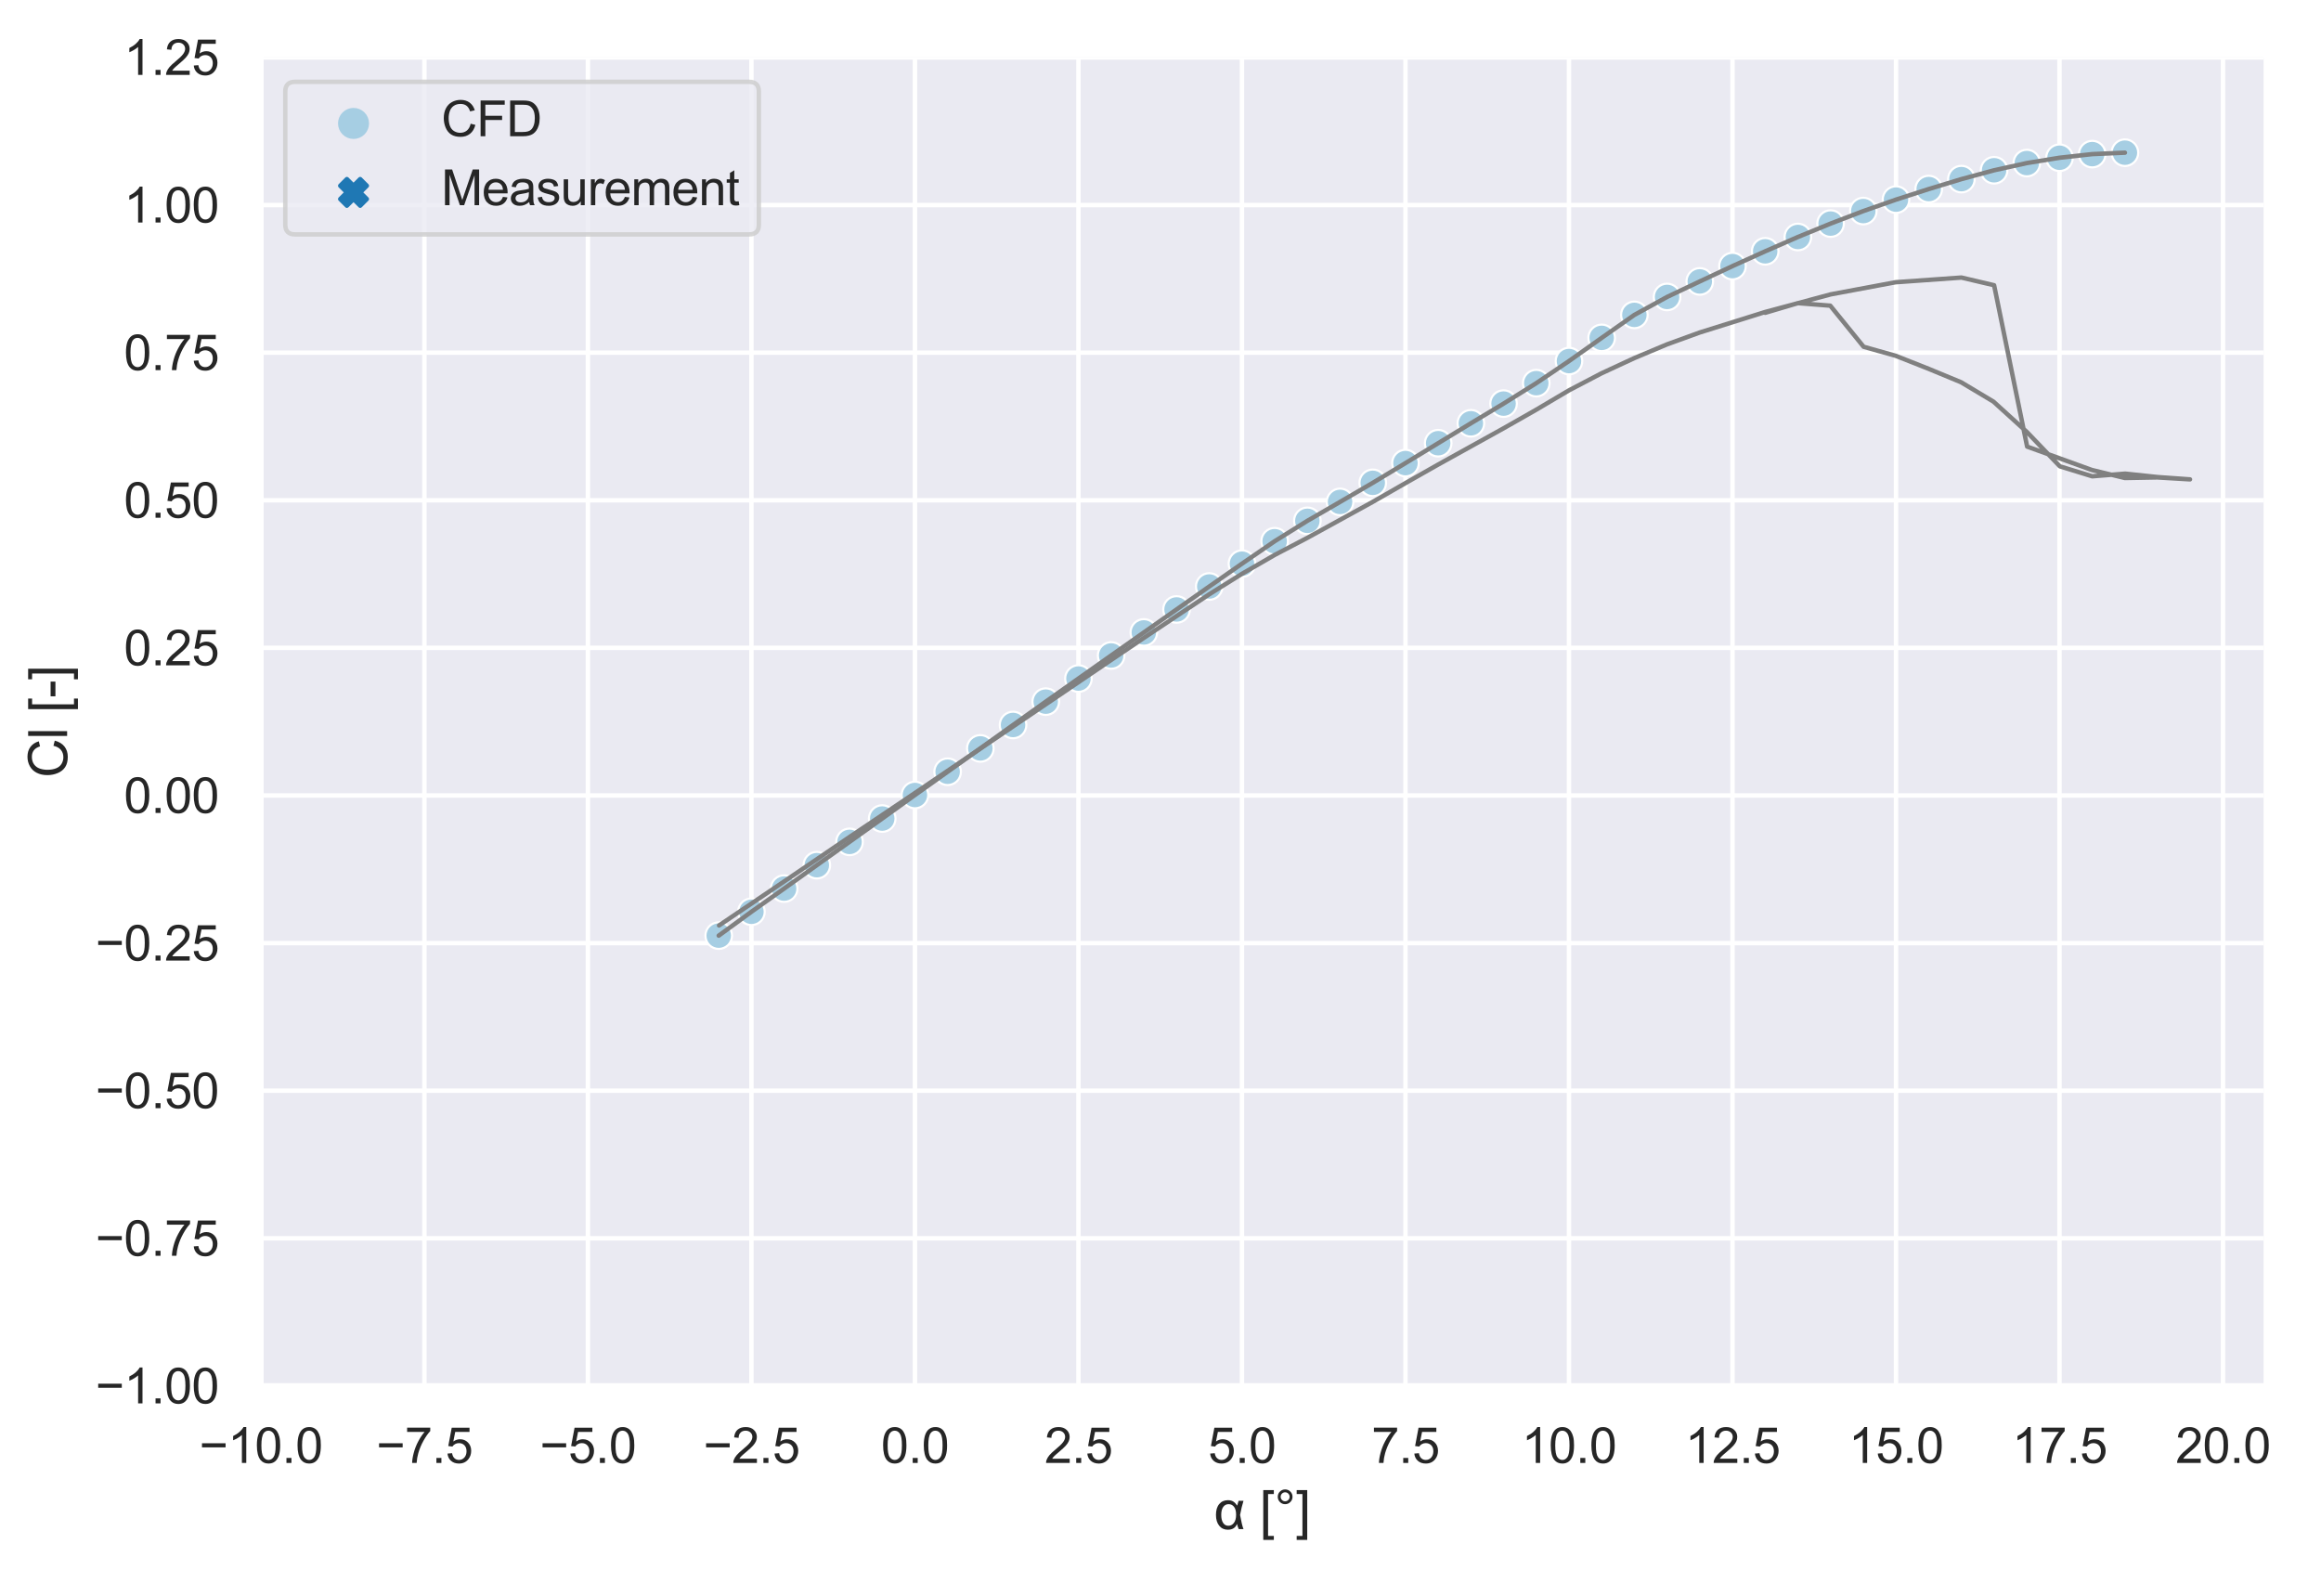 <?xml version="1.0" encoding="utf-8" standalone="no"?>
<!DOCTYPE svg PUBLIC "-//W3C//DTD SVG 1.1//EN"
  "http://www.w3.org/Graphics/SVG/1.1/DTD/svg11.dtd">
<svg xmlns:xlink="http://www.w3.org/1999/xlink" width="523.636pt" height="360pt" viewBox="0 0 523.636 360" xmlns="http://www.w3.org/2000/svg" version="1.1">
 <defs>
  <style type="text/css">*{stroke-linejoin: round; stroke-linecap: butt}</style>
 </defs>
 <g id="figure_1">
  <g id="patch_1">
   <path d="M 0 360 
L 523.636 360 
L 523.636 0 
L 0 0 
z
" style="fill: #ffffff"/>
  </g>
  <g id="axes_1">
   <g id="patch_2">
    <path d="M 58.86 312.66 
L 510.676 312.66 
L 510.676 12.96 
L 58.86 12.96 
z
" style="fill: #eaeaf2"/>
   </g>
   <g id="matplotlib.axis_1">
    <g id="xtick_1">
     <g id="line2d_1">
      <path d="M 58.86 312.66 
L 58.86 12.96 
" clip-path="url(#pfb154110e5)" style="fill: none; stroke: #ffffff; stroke-linecap: round"/>
     </g>
     <g id="text_1">
      <!-- −10.0 -->
      <g style="fill: #262626" transform="translate(44.944 330.034)scale(0.11 -0.11)">
       <defs>
        <path id="ArialMT-2212" d="M 3381 1997 
L 356 1997 
L 356 2522 
L 3381 2522 
L 3381 1997 
z
" transform="scale(0.016)"/>
        <path id="ArialMT-31" d="M 2384 0 
L 1822 0 
L 1822 3584 
Q 1619 3391 1289 3197 
Q 959 3003 697 2906 
L 697 3450 
Q 1169 3672 1522 3987 
Q 1875 4303 2022 4600 
L 2384 4600 
L 2384 0 
z
" transform="scale(0.016)"/>
        <path id="ArialMT-30" d="M 266 2259 
Q 266 3072 433 3567 
Q 600 4063 929 4331 
Q 1259 4600 1759 4600 
Q 2128 4600 2406 4451 
Q 2684 4303 2865 4023 
Q 3047 3744 3150 3342 
Q 3253 2941 3253 2259 
Q 3253 1453 3087 958 
Q 2922 463 2592 192 
Q 2263 -78 1759 -78 
Q 1097 -78 719 397 
Q 266 969 266 2259 
z
M 844 2259 
Q 844 1131 1108 757 
Q 1372 384 1759 384 
Q 2147 384 2411 759 
Q 2675 1134 2675 2259 
Q 2675 3391 2411 3762 
Q 2147 4134 1753 4134 
Q 1366 4134 1134 3806 
Q 844 3388 844 2259 
z
" transform="scale(0.016)"/>
        <path id="ArialMT-2e" d="M 581 0 
L 581 641 
L 1222 641 
L 1222 0 
L 581 0 
z
" transform="scale(0.016)"/>
       </defs>
       <use xlink:href="#ArialMT-2212"/>
       <use xlink:href="#ArialMT-31" x="58.398"/>
       <use xlink:href="#ArialMT-30" x="114.014"/>
       <use xlink:href="#ArialMT-2e" x="169.629"/>
       <use xlink:href="#ArialMT-30" x="197.412"/>
      </g>
     </g>
    </g>
    <g id="xtick_2">
     <g id="line2d_2">
      <path d="M 95.749 312.66 
L 95.749 12.96 
" clip-path="url(#pfb154110e5)" style="fill: none; stroke: #ffffff; stroke-linecap: round"/>
     </g>
     <g id="text_2">
      <!-- −7.5 -->
      <g style="fill: #262626" transform="translate(84.892 330.034)scale(0.11 -0.11)">
       <defs>
        <path id="ArialMT-37" d="M 303 3981 
L 303 4522 
L 3269 4522 
L 3269 4084 
Q 2831 3619 2401 2847 
Q 1972 2075 1738 1259 
Q 1569 684 1522 0 
L 944 0 
Q 953 541 1156 1306 
Q 1359 2072 1739 2783 
Q 2119 3494 2547 3981 
L 303 3981 
z
" transform="scale(0.016)"/>
        <path id="ArialMT-35" d="M 266 1200 
L 856 1250 
Q 922 819 1161 601 
Q 1400 384 1738 384 
Q 2144 384 2425 690 
Q 2706 997 2706 1503 
Q 2706 1984 2436 2262 
Q 2166 2541 1728 2541 
Q 1456 2541 1237 2417 
Q 1019 2294 894 2097 
L 366 2166 
L 809 4519 
L 3088 4519 
L 3088 3981 
L 1259 3981 
L 1013 2750 
Q 1425 3038 1878 3038 
Q 2478 3038 2890 2622 
Q 3303 2206 3303 1553 
Q 3303 931 2941 478 
Q 2500 -78 1738 -78 
Q 1113 -78 717 272 
Q 322 622 266 1200 
z
" transform="scale(0.016)"/>
       </defs>
       <use xlink:href="#ArialMT-2212"/>
       <use xlink:href="#ArialMT-37" x="58.398"/>
       <use xlink:href="#ArialMT-2e" x="114.014"/>
       <use xlink:href="#ArialMT-35" x="141.797"/>
      </g>
     </g>
    </g>
    <g id="xtick_3">
     <g id="line2d_3">
      <path d="M 132.639 312.66 
L 132.639 12.96 
" clip-path="url(#pfb154110e5)" style="fill: none; stroke: #ffffff; stroke-linecap: round"/>
     </g>
     <g id="text_3">
      <!-- −5.0 -->
      <g style="fill: #262626" transform="translate(121.781 330.034)scale(0.11 -0.11)">
       <use xlink:href="#ArialMT-2212"/>
       <use xlink:href="#ArialMT-35" x="58.398"/>
       <use xlink:href="#ArialMT-2e" x="114.014"/>
       <use xlink:href="#ArialMT-30" x="141.797"/>
      </g>
     </g>
    </g>
    <g id="xtick_4">
     <g id="line2d_4">
      <path d="M 169.528 312.66 
L 169.528 12.96 
" clip-path="url(#pfb154110e5)" style="fill: none; stroke: #ffffff; stroke-linecap: round"/>
     </g>
     <g id="text_4">
      <!-- −2.5 -->
      <g style="fill: #262626" transform="translate(158.671 330.034)scale(0.11 -0.11)">
       <defs>
        <path id="ArialMT-32" d="M 3222 541 
L 3222 0 
L 194 0 
Q 188 203 259 391 
Q 375 700 629 1000 
Q 884 1300 1366 1694 
Q 2113 2306 2375 2664 
Q 2638 3022 2638 3341 
Q 2638 3675 2398 3904 
Q 2159 4134 1775 4134 
Q 1369 4134 1125 3890 
Q 881 3647 878 3216 
L 300 3275 
Q 359 3922 746 4261 
Q 1134 4600 1788 4600 
Q 2447 4600 2831 4234 
Q 3216 3869 3216 3328 
Q 3216 3053 3103 2787 
Q 2991 2522 2730 2228 
Q 2469 1934 1863 1422 
Q 1356 997 1212 845 
Q 1069 694 975 541 
L 3222 541 
z
" transform="scale(0.016)"/>
       </defs>
       <use xlink:href="#ArialMT-2212"/>
       <use xlink:href="#ArialMT-32" x="58.398"/>
       <use xlink:href="#ArialMT-2e" x="114.014"/>
       <use xlink:href="#ArialMT-35" x="141.797"/>
      </g>
     </g>
    </g>
    <g id="xtick_5">
     <g id="line2d_5">
      <path d="M 206.417 312.66 
L 206.417 12.96 
" clip-path="url(#pfb154110e5)" style="fill: none; stroke: #ffffff; stroke-linecap: round"/>
     </g>
     <g id="text_5">
      <!-- 0.0 -->
      <g style="fill: #262626" transform="translate(198.772 330.034)scale(0.11 -0.11)">
       <use xlink:href="#ArialMT-30"/>
       <use xlink:href="#ArialMT-2e" x="55.615"/>
       <use xlink:href="#ArialMT-30" x="83.398"/>
      </g>
     </g>
    </g>
    <g id="xtick_6">
     <g id="line2d_6">
      <path d="M 243.306 312.66 
L 243.306 12.96 
" clip-path="url(#pfb154110e5)" style="fill: none; stroke: #ffffff; stroke-linecap: round"/>
     </g>
     <g id="text_6">
      <!-- 2.5 -->
      <g style="fill: #262626" transform="translate(235.661 330.034)scale(0.11 -0.11)">
       <use xlink:href="#ArialMT-32"/>
       <use xlink:href="#ArialMT-2e" x="55.615"/>
       <use xlink:href="#ArialMT-35" x="83.398"/>
      </g>
     </g>
    </g>
    <g id="xtick_7">
     <g id="line2d_7">
      <path d="M 280.196 312.66 
L 280.196 12.96 
" clip-path="url(#pfb154110e5)" style="fill: none; stroke: #ffffff; stroke-linecap: round"/>
     </g>
     <g id="text_7">
      <!-- 5.0 -->
      <g style="fill: #262626" transform="translate(272.551 330.034)scale(0.11 -0.11)">
       <use xlink:href="#ArialMT-35"/>
       <use xlink:href="#ArialMT-2e" x="55.615"/>
       <use xlink:href="#ArialMT-30" x="83.398"/>
      </g>
     </g>
    </g>
    <g id="xtick_8">
     <g id="line2d_8">
      <path d="M 317.085 312.66 
L 317.085 12.96 
" clip-path="url(#pfb154110e5)" style="fill: none; stroke: #ffffff; stroke-linecap: round"/>
     </g>
     <g id="text_8">
      <!-- 7.5 -->
      <g style="fill: #262626" transform="translate(309.44 330.034)scale(0.11 -0.11)">
       <use xlink:href="#ArialMT-37"/>
       <use xlink:href="#ArialMT-2e" x="55.615"/>
       <use xlink:href="#ArialMT-35" x="83.398"/>
      </g>
     </g>
    </g>
    <g id="xtick_9">
     <g id="line2d_9">
      <path d="M 353.974 312.66 
L 353.974 12.96 
" clip-path="url(#pfb154110e5)" style="fill: none; stroke: #ffffff; stroke-linecap: round"/>
     </g>
     <g id="text_9">
      <!-- 10.0 -->
      <g style="fill: #262626" transform="translate(343.271 330.034)scale(0.11 -0.11)">
       <use xlink:href="#ArialMT-31"/>
       <use xlink:href="#ArialMT-30" x="55.615"/>
       <use xlink:href="#ArialMT-2e" x="111.23"/>
       <use xlink:href="#ArialMT-30" x="139.014"/>
      </g>
     </g>
    </g>
    <g id="xtick_10">
     <g id="line2d_10">
      <path d="M 390.864 312.66 
L 390.864 12.96 
" clip-path="url(#pfb154110e5)" style="fill: none; stroke: #ffffff; stroke-linecap: round"/>
     </g>
     <g id="text_10">
      <!-- 12.5 -->
      <g style="fill: #262626" transform="translate(380.16 330.034)scale(0.11 -0.11)">
       <use xlink:href="#ArialMT-31"/>
       <use xlink:href="#ArialMT-32" x="55.615"/>
       <use xlink:href="#ArialMT-2e" x="111.23"/>
       <use xlink:href="#ArialMT-35" x="139.014"/>
      </g>
     </g>
    </g>
    <g id="xtick_11">
     <g id="line2d_11">
      <path d="M 427.753 312.66 
L 427.753 12.96 
" clip-path="url(#pfb154110e5)" style="fill: none; stroke: #ffffff; stroke-linecap: round"/>
     </g>
     <g id="text_11">
      <!-- 15.0 -->
      <g style="fill: #262626" transform="translate(417.049 330.034)scale(0.11 -0.11)">
       <use xlink:href="#ArialMT-31"/>
       <use xlink:href="#ArialMT-35" x="55.615"/>
       <use xlink:href="#ArialMT-2e" x="111.23"/>
       <use xlink:href="#ArialMT-30" x="139.014"/>
      </g>
     </g>
    </g>
    <g id="xtick_12">
     <g id="line2d_12">
      <path d="M 464.642 312.66 
L 464.642 12.96 
" clip-path="url(#pfb154110e5)" style="fill: none; stroke: #ffffff; stroke-linecap: round"/>
     </g>
     <g id="text_12">
      <!-- 17.5 -->
      <g style="fill: #262626" transform="translate(453.939 330.034)scale(0.11 -0.11)">
       <use xlink:href="#ArialMT-31"/>
       <use xlink:href="#ArialMT-37" x="55.615"/>
       <use xlink:href="#ArialMT-2e" x="111.23"/>
       <use xlink:href="#ArialMT-35" x="139.014"/>
      </g>
     </g>
    </g>
    <g id="xtick_13">
     <g id="line2d_13">
      <path d="M 501.532 312.66 
L 501.532 12.96 
" clip-path="url(#pfb154110e5)" style="fill: none; stroke: #ffffff; stroke-linecap: round"/>
     </g>
     <g id="text_13">
      <!-- 20.0 -->
      <g style="fill: #262626" transform="translate(490.828 330.034)scale(0.11 -0.11)">
       <use xlink:href="#ArialMT-32"/>
       <use xlink:href="#ArialMT-30" x="55.615"/>
       <use xlink:href="#ArialMT-2e" x="111.23"/>
       <use xlink:href="#ArialMT-30" x="139.014"/>
      </g>
     </g>
    </g>
    <g id="text_14">
     <!-- α [°] -->
     <g style="fill: #262626" transform="translate(273.9 344.955)scale(0.12 -0.12)">
      <defs>
       <path id="ArialMT-3b1" d="M 2884 3319 
L 3459 3319 
Q 3241 2631 3056 1659 
Q 3275 453 3459 0 
L 2900 0 
Q 2766 313 2697 606 
Q 2438 -75 1613 -75 
Q 988 -75 606 394 
Q 225 863 225 1666 
Q 225 2491 608 2942 
Q 991 3394 1622 3394 
Q 2013 3394 2259 3236 
Q 2506 3078 2719 2756 
Q 2741 2866 2884 3319 
z
M 1716 2928 
Q 1313 2928 1078 2603 
Q 844 2278 844 1666 
Q 844 1069 1066 728 
Q 1288 388 1684 388 
Q 2072 388 2331 723 
Q 2591 1059 2591 1691 
Q 2591 2303 2348 2615 
Q 2106 2928 1716 2928 
z
" transform="scale(0.016)"/>
       <path id="ArialMT-20" transform="scale(0.016)"/>
       <path id="ArialMT-5b" d="M 434 -1272 
L 434 4581 
L 1675 4581 
L 1675 4116 
L 997 4116 
L 997 -806 
L 1675 -806 
L 1675 -1272 
L 434 -1272 
z
" transform="scale(0.016)"/>
       <path id="ArialMT-b0" d="M 400 3794 
Q 400 4153 654 4406 
Q 909 4659 1266 4659 
Q 1628 4659 1881 4406 
Q 2134 4153 2134 3794 
Q 2134 3434 1879 3179 
Q 1625 2925 1266 2925 
Q 909 2925 654 3178 
Q 400 3431 400 3794 
z
M 741 3794 
Q 741 3575 895 3420 
Q 1050 3266 1269 3266 
Q 1484 3266 1639 3420 
Q 1794 3575 1794 3794 
Q 1794 4013 1639 4167 
Q 1484 4322 1269 4322 
Q 1050 4322 895 4167 
Q 741 4013 741 3794 
z
" transform="scale(0.016)"/>
       <path id="ArialMT-5d" d="M 1363 -1272 
L 122 -1272 
L 122 -806 
L 800 -806 
L 800 4116 
L 122 4116 
L 122 4581 
L 1363 4581 
L 1363 -1272 
z
" transform="scale(0.016)"/>
      </defs>
      <use xlink:href="#ArialMT-3b1"/>
      <use xlink:href="#ArialMT-20" x="57.812"/>
      <use xlink:href="#ArialMT-5b" x="85.596"/>
      <use xlink:href="#ArialMT-b0" x="113.379"/>
      <use xlink:href="#ArialMT-5d" x="153.369"/>
     </g>
    </g>
   </g>
   <g id="matplotlib.axis_2">
    <g id="ytick_1">
     <g id="line2d_14">
      <path d="M 58.86 312.66 
L 510.676 312.66 
" clip-path="url(#pfb154110e5)" style="fill: none; stroke: #ffffff; stroke-linecap: round"/>
     </g>
     <g id="text_15">
      <!-- −1.00 -->
      <g style="fill: #262626" transform="translate(21.528 316.597)scale(0.11 -0.11)">
       <use xlink:href="#ArialMT-2212"/>
       <use xlink:href="#ArialMT-31" x="58.398"/>
       <use xlink:href="#ArialMT-2e" x="114.014"/>
       <use xlink:href="#ArialMT-30" x="141.797"/>
       <use xlink:href="#ArialMT-30" x="197.412"/>
      </g>
     </g>
    </g>
    <g id="ytick_2">
     <g id="line2d_15">
      <path d="M 58.86 279.36 
L 510.676 279.36 
" clip-path="url(#pfb154110e5)" style="fill: none; stroke: #ffffff; stroke-linecap: round"/>
     </g>
     <g id="text_16">
      <!-- −0.75 -->
      <g style="fill: #262626" transform="translate(21.528 283.297)scale(0.11 -0.11)">
       <use xlink:href="#ArialMT-2212"/>
       <use xlink:href="#ArialMT-30" x="58.398"/>
       <use xlink:href="#ArialMT-2e" x="114.014"/>
       <use xlink:href="#ArialMT-37" x="141.797"/>
       <use xlink:href="#ArialMT-35" x="197.412"/>
      </g>
     </g>
    </g>
    <g id="ytick_3">
     <g id="line2d_16">
      <path d="M 58.86 246.06 
L 510.676 246.06 
" clip-path="url(#pfb154110e5)" style="fill: none; stroke: #ffffff; stroke-linecap: round"/>
     </g>
     <g id="text_17">
      <!-- −0.50 -->
      <g style="fill: #262626" transform="translate(21.528 249.997)scale(0.11 -0.11)">
       <use xlink:href="#ArialMT-2212"/>
       <use xlink:href="#ArialMT-30" x="58.398"/>
       <use xlink:href="#ArialMT-2e" x="114.014"/>
       <use xlink:href="#ArialMT-35" x="141.797"/>
       <use xlink:href="#ArialMT-30" x="197.412"/>
      </g>
     </g>
    </g>
    <g id="ytick_4">
     <g id="line2d_17">
      <path d="M 58.86 212.76 
L 510.676 212.76 
" clip-path="url(#pfb154110e5)" style="fill: none; stroke: #ffffff; stroke-linecap: round"/>
     </g>
     <g id="text_18">
      <!-- −0.25 -->
      <g style="fill: #262626" transform="translate(21.528 216.697)scale(0.11 -0.11)">
       <use xlink:href="#ArialMT-2212"/>
       <use xlink:href="#ArialMT-30" x="58.398"/>
       <use xlink:href="#ArialMT-2e" x="114.014"/>
       <use xlink:href="#ArialMT-32" x="141.797"/>
       <use xlink:href="#ArialMT-35" x="197.412"/>
      </g>
     </g>
    </g>
    <g id="ytick_5">
     <g id="line2d_18">
      <path d="M 58.86 179.46 
L 510.676 179.46 
" clip-path="url(#pfb154110e5)" style="fill: none; stroke: #ffffff; stroke-linecap: round"/>
     </g>
     <g id="text_19">
      <!-- 0.00 -->
      <g style="fill: #262626" transform="translate(27.953 183.397)scale(0.11 -0.11)">
       <use xlink:href="#ArialMT-30"/>
       <use xlink:href="#ArialMT-2e" x="55.615"/>
       <use xlink:href="#ArialMT-30" x="83.398"/>
       <use xlink:href="#ArialMT-30" x="139.014"/>
      </g>
     </g>
    </g>
    <g id="ytick_6">
     <g id="line2d_19">
      <path d="M 58.86 146.16 
L 510.676 146.16 
" clip-path="url(#pfb154110e5)" style="fill: none; stroke: #ffffff; stroke-linecap: round"/>
     </g>
     <g id="text_20">
      <!-- 0.25 -->
      <g style="fill: #262626" transform="translate(27.953 150.097)scale(0.11 -0.11)">
       <use xlink:href="#ArialMT-30"/>
       <use xlink:href="#ArialMT-2e" x="55.615"/>
       <use xlink:href="#ArialMT-32" x="83.398"/>
       <use xlink:href="#ArialMT-35" x="139.014"/>
      </g>
     </g>
    </g>
    <g id="ytick_7">
     <g id="line2d_20">
      <path d="M 58.86 112.86 
L 510.676 112.86 
" clip-path="url(#pfb154110e5)" style="fill: none; stroke: #ffffff; stroke-linecap: round"/>
     </g>
     <g id="text_21">
      <!-- 0.50 -->
      <g style="fill: #262626" transform="translate(27.953 116.797)scale(0.11 -0.11)">
       <use xlink:href="#ArialMT-30"/>
       <use xlink:href="#ArialMT-2e" x="55.615"/>
       <use xlink:href="#ArialMT-35" x="83.398"/>
       <use xlink:href="#ArialMT-30" x="139.014"/>
      </g>
     </g>
    </g>
    <g id="ytick_8">
     <g id="line2d_21">
      <path d="M 58.86 79.56 
L 510.676 79.56 
" clip-path="url(#pfb154110e5)" style="fill: none; stroke: #ffffff; stroke-linecap: round"/>
     </g>
     <g id="text_22">
      <!-- 0.75 -->
      <g style="fill: #262626" transform="translate(27.953 83.497)scale(0.11 -0.11)">
       <use xlink:href="#ArialMT-30"/>
       <use xlink:href="#ArialMT-2e" x="55.615"/>
       <use xlink:href="#ArialMT-37" x="83.398"/>
       <use xlink:href="#ArialMT-35" x="139.014"/>
      </g>
     </g>
    </g>
    <g id="ytick_9">
     <g id="line2d_22">
      <path d="M 58.86 46.26 
L 510.676 46.26 
" clip-path="url(#pfb154110e5)" style="fill: none; stroke: #ffffff; stroke-linecap: round"/>
     </g>
     <g id="text_23">
      <!-- 1.00 -->
      <g style="fill: #262626" transform="translate(27.953 50.197)scale(0.11 -0.11)">
       <use xlink:href="#ArialMT-31"/>
       <use xlink:href="#ArialMT-2e" x="55.615"/>
       <use xlink:href="#ArialMT-30" x="83.398"/>
       <use xlink:href="#ArialMT-30" x="139.014"/>
      </g>
     </g>
    </g>
    <g id="ytick_10">
     <g id="line2d_23">
      <path d="M 58.86 12.96 
L 510.676 12.96 
" clip-path="url(#pfb154110e5)" style="fill: none; stroke: #ffffff; stroke-linecap: round"/>
     </g>
     <g id="text_24">
      <!-- 1.25 -->
      <g style="fill: #262626" transform="translate(27.953 16.897)scale(0.11 -0.11)">
       <use xlink:href="#ArialMT-31"/>
       <use xlink:href="#ArialMT-2e" x="55.615"/>
       <use xlink:href="#ArialMT-32" x="83.398"/>
       <use xlink:href="#ArialMT-35" x="139.014"/>
      </g>
     </g>
    </g>
    <g id="text_25">
     <!-- Cl [-] -->
     <g style="fill: #262626" transform="translate(15.143 175.475)rotate(-90)scale(0.12 -0.12)">
      <defs>
       <path id="ArialMT-43" d="M 3763 1606 
L 4369 1453 
Q 4178 706 3683 314 
Q 3188 -78 2472 -78 
Q 1731 -78 1267 223 
Q 803 525 561 1097 
Q 319 1669 319 2325 
Q 319 3041 592 3573 
Q 866 4106 1370 4382 
Q 1875 4659 2481 4659 
Q 3169 4659 3637 4309 
Q 4106 3959 4291 3325 
L 3694 3184 
Q 3534 3684 3231 3912 
Q 2928 4141 2469 4141 
Q 1941 4141 1586 3887 
Q 1231 3634 1087 3207 
Q 944 2781 944 2328 
Q 944 1744 1114 1308 
Q 1284 872 1643 656 
Q 2003 441 2422 441 
Q 2931 441 3284 734 
Q 3638 1028 3763 1606 
z
" transform="scale(0.016)"/>
       <path id="ArialMT-6c" d="M 409 0 
L 409 4581 
L 972 4581 
L 972 0 
L 409 0 
z
" transform="scale(0.016)"/>
       <path id="ArialMT-2d" d="M 203 1375 
L 203 1941 
L 1931 1941 
L 1931 1375 
L 203 1375 
z
" transform="scale(0.016)"/>
      </defs>
      <use xlink:href="#ArialMT-43"/>
      <use xlink:href="#ArialMT-6c" x="72.217"/>
      <use xlink:href="#ArialMT-20" x="94.434"/>
      <use xlink:href="#ArialMT-5b" x="122.217"/>
      <use xlink:href="#ArialMT-2d" x="150"/>
      <use xlink:href="#ArialMT-5d" x="183.301"/>
     </g>
    </g>
   </g>
   <g id="PolyCollection_1"/>
   <g id="PathCollection_1">
    <path d="M 162.15 214.075 
C 162.946 214.075 163.709 213.759 164.271 213.196 
C 164.834 212.633 165.15 211.87 165.15 211.075 
C 165.15 210.279 164.834 209.516 164.271 208.953 
C 163.709 208.391 162.946 208.075 162.15 208.075 
C 161.354 208.075 160.591 208.391 160.029 208.953 
C 159.466 209.516 159.15 210.279 159.15 211.075 
C 159.15 211.87 159.466 212.633 160.029 213.196 
C 160.591 213.759 161.354 214.075 162.15 214.075 
z
" clip-path="url(#pfb154110e5)" style="fill: #a6cee3; stroke: #ffffff; stroke-width: 0.48"/>
    <path d="M 169.528 208.692 
C 170.323 208.692 171.087 208.376 171.649 207.813 
C 172.212 207.25 172.528 206.487 172.528 205.692 
C 172.528 204.896 172.212 204.133 171.649 203.57 
C 171.087 203.008 170.323 202.692 169.528 202.692 
C 168.732 202.692 167.969 203.008 167.407 203.57 
C 166.844 204.133 166.528 204.896 166.528 205.692 
C 166.528 206.487 166.844 207.25 167.407 207.813 
C 167.969 208.376 168.732 208.692 169.528 208.692 
z
" clip-path="url(#pfb154110e5)" style="fill: #a6cee3; stroke: #ffffff; stroke-width: 0.48"/>
    <path d="M 176.906 203.46 
C 177.701 203.46 178.464 203.144 179.027 202.581 
C 179.59 202.018 179.906 201.255 179.906 200.46 
C 179.906 199.664 179.59 198.901 179.027 198.338 
C 178.464 197.776 177.701 197.46 176.906 197.46 
C 176.11 197.46 175.347 197.776 174.784 198.338 
C 174.222 198.901 173.906 199.664 173.906 200.46 
C 173.906 201.255 174.222 202.018 174.784 202.581 
C 175.347 203.144 176.11 203.46 176.906 203.46 
z
" clip-path="url(#pfb154110e5)" style="fill: #a6cee3; stroke: #ffffff; stroke-width: 0.48"/>
    <path d="M 184.284 198.181 
C 185.079 198.181 185.842 197.864 186.405 197.302 
C 186.967 196.739 187.284 195.976 187.284 195.181 
C 187.284 194.385 186.967 193.622 186.405 193.059 
C 185.842 192.497 185.079 192.181 184.284 192.181 
C 183.488 192.181 182.725 192.497 182.162 193.059 
C 181.6 193.622 181.284 194.385 181.284 195.181 
C 181.284 195.976 181.6 196.739 182.162 197.302 
C 182.725 197.864 183.488 198.181 184.284 198.181 
z
" clip-path="url(#pfb154110e5)" style="fill: #a6cee3; stroke: #ffffff; stroke-width: 0.48"/>
    <path d="M 191.661 192.926 
C 192.457 192.926 193.22 192.609 193.783 192.047 
C 194.345 191.484 194.661 190.721 194.661 189.926 
C 194.661 189.13 194.345 188.367 193.783 187.804 
C 193.22 187.242 192.457 186.926 191.661 186.926 
C 190.866 186.926 190.103 187.242 189.54 187.804 
C 188.978 188.367 188.661 189.13 188.661 189.926 
C 188.661 190.721 188.978 191.484 189.54 192.047 
C 190.103 192.609 190.866 192.926 191.661 192.926 
z
" clip-path="url(#pfb154110e5)" style="fill: #a6cee3; stroke: #ffffff; stroke-width: 0.48"/>
    <path d="M 199.039 187.661 
C 199.835 187.661 200.598 187.345 201.161 186.782 
C 201.723 186.22 202.039 185.457 202.039 184.661 
C 202.039 183.865 201.723 183.102 201.161 182.54 
C 200.598 181.977 199.835 181.661 199.039 181.661 
C 198.244 181.661 197.481 181.977 196.918 182.54 
C 196.355 183.102 196.039 183.865 196.039 184.661 
C 196.039 185.457 196.355 186.22 196.918 186.782 
C 197.481 187.345 198.244 187.661 199.039 187.661 
z
" clip-path="url(#pfb154110e5)" style="fill: #a6cee3; stroke: #ffffff; stroke-width: 0.48"/>
    <path d="M 206.417 182.354 
C 207.213 182.354 207.976 182.038 208.538 181.476 
C 209.101 180.913 209.417 180.15 209.417 179.354 
C 209.417 178.559 209.101 177.796 208.538 177.233 
C 207.976 176.67 207.213 176.354 206.417 176.354 
C 205.622 176.354 204.858 176.67 204.296 177.233 
C 203.733 177.796 203.417 178.559 203.417 179.354 
C 203.417 180.15 203.733 180.913 204.296 181.476 
C 204.858 182.038 205.622 182.354 206.417 182.354 
z
" clip-path="url(#pfb154110e5)" style="fill: #a6cee3; stroke: #ffffff; stroke-width: 0.48"/>
    <path d="M 213.795 177.105 
C 214.591 177.105 215.354 176.789 215.916 176.226 
C 216.479 175.664 216.795 174.901 216.795 174.105 
C 216.795 173.309 216.479 172.546 215.916 171.984 
C 215.354 171.421 214.591 171.105 213.795 171.105 
C 212.999 171.105 212.236 171.421 211.674 171.984 
C 211.111 172.546 210.795 173.309 210.795 174.105 
C 210.795 174.901 211.111 175.664 211.674 176.226 
C 212.236 176.789 212.999 177.105 213.795 177.105 
z
" clip-path="url(#pfb154110e5)" style="fill: #a6cee3; stroke: #ffffff; stroke-width: 0.48"/>
    <path d="M 221.173 171.834 
C 221.968 171.834 222.732 171.518 223.294 170.955 
C 223.857 170.393 224.173 169.63 224.173 168.834 
C 224.173 168.038 223.857 167.275 223.294 166.713 
C 222.732 166.15 221.968 165.834 221.173 165.834 
C 220.377 165.834 219.614 166.15 219.052 166.713 
C 218.489 167.275 218.173 168.038 218.173 168.834 
C 218.173 169.63 218.489 170.393 219.052 170.955 
C 219.614 171.518 220.377 171.834 221.173 171.834 
z
" clip-path="url(#pfb154110e5)" style="fill: #a6cee3; stroke: #ffffff; stroke-width: 0.48"/>
    <path d="M 228.551 166.555 
C 229.346 166.555 230.109 166.239 230.672 165.676 
C 231.235 165.114 231.551 164.351 231.551 163.555 
C 231.551 162.759 231.235 161.996 230.672 161.434 
C 230.109 160.871 229.346 160.555 228.551 160.555 
C 227.755 160.555 226.992 160.871 226.429 161.434 
C 225.867 161.996 225.551 162.759 225.551 163.555 
C 225.551 164.351 225.867 165.114 226.429 165.676 
C 226.992 166.239 227.755 166.555 228.551 166.555 
z
" clip-path="url(#pfb154110e5)" style="fill: #a6cee3; stroke: #ffffff; stroke-width: 0.48"/>
    <path d="M 235.929 161.291 
C 236.724 161.291 237.487 160.975 238.05 160.412 
C 238.613 159.85 238.929 159.086 238.929 158.291 
C 238.929 157.495 238.613 156.732 238.05 156.169 
C 237.487 155.607 236.724 155.291 235.929 155.291 
C 235.133 155.291 234.37 155.607 233.807 156.169 
C 233.245 156.732 232.929 157.495 232.929 158.291 
C 232.929 159.086 233.245 159.85 233.807 160.412 
C 234.37 160.975 235.133 161.291 235.929 161.291 
z
" clip-path="url(#pfb154110e5)" style="fill: #a6cee3; stroke: #ffffff; stroke-width: 0.48"/>
    <path d="M 243.306 156.077 
C 244.102 156.077 244.865 155.761 245.428 155.199 
C 245.99 154.636 246.306 153.873 246.306 153.077 
C 246.306 152.282 245.99 151.518 245.428 150.956 
C 244.865 150.393 244.102 150.077 243.306 150.077 
C 242.511 150.077 241.748 150.393 241.185 150.956 
C 240.623 151.518 240.306 152.282 240.306 153.077 
C 240.306 153.873 240.623 154.636 241.185 155.199 
C 241.748 155.761 242.511 156.077 243.306 156.077 
z
" clip-path="url(#pfb154110e5)" style="fill: #a6cee3; stroke: #ffffff; stroke-width: 0.48"/>
    <path d="M 250.684 150.869 
C 251.48 150.869 252.243 150.553 252.806 149.991 
C 253.368 149.428 253.684 148.665 253.684 147.869 
C 253.684 147.074 253.368 146.311 252.806 145.748 
C 252.243 145.185 251.48 144.869 250.684 144.869 
C 249.889 144.869 249.126 145.185 248.563 145.748 
C 248 146.311 247.684 147.074 247.684 147.869 
C 247.684 148.665 248 149.428 248.563 149.991 
C 249.126 150.553 249.889 150.869 250.684 150.869 
z
" clip-path="url(#pfb154110e5)" style="fill: #a6cee3; stroke: #ffffff; stroke-width: 0.48"/>
    <path d="M 258.062 145.675 
C 258.858 145.675 259.621 145.359 260.183 144.797 
C 260.746 144.234 261.062 143.471 261.062 142.675 
C 261.062 141.88 260.746 141.116 260.183 140.554 
C 259.621 139.991 258.858 139.675 258.062 139.675 
C 257.267 139.675 256.503 139.991 255.941 140.554 
C 255.378 141.116 255.062 141.88 255.062 142.675 
C 255.062 143.471 255.378 144.234 255.941 144.797 
C 256.503 145.359 257.267 145.675 258.062 145.675 
z
" clip-path="url(#pfb154110e5)" style="fill: #a6cee3; stroke: #ffffff; stroke-width: 0.48"/>
    <path d="M 265.44 140.491 
C 266.236 140.491 266.999 140.175 267.561 139.612 
C 268.124 139.05 268.44 138.287 268.44 137.491 
C 268.44 136.695 268.124 135.932 267.561 135.37 
C 266.999 134.807 266.236 134.491 265.44 134.491 
C 264.644 134.491 263.881 134.807 263.319 135.37 
C 262.756 135.932 262.44 136.695 262.44 137.491 
C 262.44 138.287 262.756 139.05 263.319 139.612 
C 263.881 140.175 264.644 140.491 265.44 140.491 
z
" clip-path="url(#pfb154110e5)" style="fill: #a6cee3; stroke: #ffffff; stroke-width: 0.48"/>
    <path d="M 272.818 135.31 
C 273.614 135.31 274.377 134.994 274.939 134.431 
C 275.502 133.869 275.818 133.106 275.818 132.31 
C 275.818 131.514 275.502 130.751 274.939 130.189 
C 274.377 129.626 273.614 129.31 272.818 129.31 
C 272.022 129.31 271.259 129.626 270.697 130.189 
C 270.134 130.751 269.818 131.514 269.818 132.31 
C 269.818 133.106 270.134 133.869 270.697 134.431 
C 271.259 134.994 272.022 135.31 272.818 135.31 
z
" clip-path="url(#pfb154110e5)" style="fill: #a6cee3; stroke: #ffffff; stroke-width: 0.48"/>
    <path d="M 280.196 130.166 
C 280.991 130.166 281.754 129.849 282.317 129.287 
C 282.88 128.724 283.196 127.961 283.196 127.166 
C 283.196 126.37 282.88 125.607 282.317 125.044 
C 281.754 124.482 280.991 124.166 280.196 124.166 
C 279.4 124.166 278.637 124.482 278.074 125.044 
C 277.512 125.607 277.196 126.37 277.196 127.166 
C 277.196 127.961 277.512 128.724 278.074 129.287 
C 278.637 129.849 279.4 130.166 280.196 130.166 
z
" clip-path="url(#pfb154110e5)" style="fill: #a6cee3; stroke: #ffffff; stroke-width: 0.48"/>
    <path d="M 287.574 125.099 
C 288.369 125.099 289.132 124.783 289.695 124.22 
C 290.258 123.658 290.574 122.895 290.574 122.099 
C 290.574 121.303 290.258 120.54 289.695 119.978 
C 289.132 119.415 288.369 119.099 287.574 119.099 
C 286.778 119.099 286.015 119.415 285.452 119.978 
C 284.89 120.54 284.574 121.303 284.574 122.099 
C 284.574 122.895 284.89 123.658 285.452 124.22 
C 286.015 124.783 286.778 125.099 287.574 125.099 
z
" clip-path="url(#pfb154110e5)" style="fill: #a6cee3; stroke: #ffffff; stroke-width: 0.48"/>
    <path d="M 294.951 120.497 
C 295.747 120.497 296.51 120.181 297.073 119.618 
C 297.635 119.056 297.951 118.293 297.951 117.497 
C 297.951 116.701 297.635 115.938 297.073 115.376 
C 296.51 114.813 295.747 114.497 294.951 114.497 
C 294.156 114.497 293.393 114.813 292.83 115.376 
C 292.268 115.938 291.951 116.701 291.951 117.497 
C 291.951 118.293 292.268 119.056 292.83 119.618 
C 293.393 120.181 294.156 120.497 294.951 120.497 
z
" clip-path="url(#pfb154110e5)" style="fill: #a6cee3; stroke: #ffffff; stroke-width: 0.48"/>
    <path d="M 302.329 116.229 
C 303.125 116.229 303.888 115.913 304.451 115.351 
C 305.013 114.788 305.329 114.025 305.329 113.229 
C 305.329 112.434 305.013 111.67 304.451 111.108 
C 303.888 110.545 303.125 110.229 302.329 110.229 
C 301.534 110.229 300.771 110.545 300.208 111.108 
C 299.645 111.67 299.329 112.434 299.329 113.229 
C 299.329 114.025 299.645 114.788 300.208 115.351 
C 300.771 115.913 301.534 116.229 302.329 116.229 
z
" clip-path="url(#pfb154110e5)" style="fill: #a6cee3; stroke: #ffffff; stroke-width: 0.48"/>
    <path d="M 309.707 111.927 
C 310.503 111.927 311.266 111.611 311.829 111.048 
C 312.391 110.486 312.707 109.723 312.707 108.927 
C 312.707 108.132 312.391 107.368 311.829 106.806 
C 311.266 106.243 310.503 105.927 309.707 105.927 
C 308.912 105.927 308.148 106.243 307.586 106.806 
C 307.023 107.368 306.707 108.132 306.707 108.927 
C 306.707 109.723 307.023 110.486 307.586 111.048 
C 308.148 111.611 308.912 111.927 309.707 111.927 
z
" clip-path="url(#pfb154110e5)" style="fill: #a6cee3; stroke: #ffffff; stroke-width: 0.48"/>
    <path d="M 317.085 107.473 
C 317.881 107.473 318.644 107.157 319.206 106.594 
C 319.769 106.032 320.085 105.269 320.085 104.473 
C 320.085 103.677 319.769 102.914 319.206 102.352 
C 318.644 101.789 317.881 101.473 317.085 101.473 
C 316.289 101.473 315.526 101.789 314.964 102.352 
C 314.401 102.914 314.085 103.677 314.085 104.473 
C 314.085 105.269 314.401 106.032 314.964 106.594 
C 315.526 107.157 316.289 107.473 317.085 107.473 
z
" clip-path="url(#pfb154110e5)" style="fill: #a6cee3; stroke: #ffffff; stroke-width: 0.48"/>
    <path d="M 324.463 102.985 
C 325.259 102.985 326.022 102.669 326.584 102.106 
C 327.147 101.544 327.463 100.781 327.463 99.985 
C 327.463 99.189 327.147 98.426 326.584 97.864 
C 326.022 97.301 325.259 96.985 324.463 96.985 
C 323.667 96.985 322.904 97.301 322.342 97.864 
C 321.779 98.426 321.463 99.189 321.463 99.985 
C 321.463 100.781 321.779 101.544 322.342 102.106 
C 322.904 102.669 323.667 102.985 324.463 102.985 
z
" clip-path="url(#pfb154110e5)" style="fill: #a6cee3; stroke: #ffffff; stroke-width: 0.48"/>
    <path d="M 331.841 98.492 
C 332.636 98.492 333.4 98.176 333.962 97.613 
C 334.525 97.05 334.841 96.287 334.841 95.492 
C 334.841 94.696 334.525 93.933 333.962 93.37 
C 333.4 92.808 332.636 92.492 331.841 92.492 
C 331.045 92.492 330.282 92.808 329.719 93.37 
C 329.157 93.933 328.841 94.696 328.841 95.492 
C 328.841 96.287 329.157 97.05 329.719 97.613 
C 330.282 98.176 331.045 98.492 331.841 98.492 
z
" clip-path="url(#pfb154110e5)" style="fill: #a6cee3; stroke: #ffffff; stroke-width: 0.48"/>
    <path d="M 339.219 94.052 
C 340.014 94.052 340.777 93.736 341.34 93.173 
C 341.903 92.611 342.219 91.848 342.219 91.052 
C 342.219 90.256 341.903 89.493 341.34 88.931 
C 340.777 88.368 340.014 88.052 339.219 88.052 
C 338.423 88.052 337.66 88.368 337.097 88.931 
C 336.535 89.493 336.219 90.256 336.219 91.052 
C 336.219 91.848 336.535 92.611 337.097 93.173 
C 337.66 93.736 338.423 94.052 339.219 94.052 
z
" clip-path="url(#pfb154110e5)" style="fill: #a6cee3; stroke: #ffffff; stroke-width: 0.48"/>
    <path d="M 346.596 89.439 
C 347.392 89.439 348.155 89.123 348.718 88.561 
C 349.28 87.998 349.596 87.235 349.596 86.439 
C 349.596 85.644 349.28 84.881 348.718 84.318 
C 348.155 83.755 347.392 83.439 346.596 83.439 
C 345.801 83.439 345.038 83.755 344.475 84.318 
C 343.913 84.881 343.596 85.644 343.596 86.439 
C 343.596 87.235 343.913 87.998 344.475 88.561 
C 345.038 89.123 345.801 89.439 346.596 89.439 
z
" clip-path="url(#pfb154110e5)" style="fill: #a6cee3; stroke: #ffffff; stroke-width: 0.48"/>
    <path d="M 353.974 84.453 
C 354.77 84.453 355.533 84.137 356.096 83.574 
C 356.658 83.012 356.974 82.249 356.974 81.453 
C 356.974 80.658 356.658 79.894 356.096 79.332 
C 355.533 78.769 354.77 78.453 353.974 78.453 
C 353.179 78.453 352.416 78.769 351.853 79.332 
C 351.29 79.894 350.974 80.658 350.974 81.453 
C 350.974 82.249 351.29 83.012 351.853 83.574 
C 352.416 84.137 353.179 84.453 353.974 84.453 
z
" clip-path="url(#pfb154110e5)" style="fill: #a6cee3; stroke: #ffffff; stroke-width: 0.48"/>
    <path d="M 361.352 79.224 
C 362.148 79.224 362.911 78.908 363.474 78.346 
C 364.036 77.783 364.352 77.02 364.352 76.224 
C 364.352 75.429 364.036 74.666 363.474 74.103 
C 362.911 73.54 362.148 73.224 361.352 73.224 
C 360.557 73.224 359.793 73.54 359.231 74.103 
C 358.668 74.666 358.352 75.429 358.352 76.224 
C 358.352 77.02 358.668 77.783 359.231 78.346 
C 359.793 78.908 360.557 79.224 361.352 79.224 
z
" clip-path="url(#pfb154110e5)" style="fill: #a6cee3; stroke: #ffffff; stroke-width: 0.48"/>
    <path d="M 368.73 74.039 
C 369.526 74.039 370.289 73.723 370.851 73.16 
C 371.414 72.598 371.73 71.835 371.73 71.039 
C 371.73 70.243 371.414 69.48 370.851 68.918 
C 370.289 68.355 369.526 68.039 368.73 68.039 
C 367.934 68.039 367.171 68.355 366.609 68.918 
C 366.046 69.48 365.73 70.243 365.73 71.039 
C 365.73 71.835 366.046 72.598 366.609 73.16 
C 367.171 73.723 367.934 74.039 368.73 74.039 
z
" clip-path="url(#pfb154110e5)" style="fill: #a6cee3; stroke: #ffffff; stroke-width: 0.48"/>
    <path d="M 376.108 69.989 
C 376.904 69.989 377.667 69.673 378.229 69.11 
C 378.792 68.548 379.108 67.784 379.108 66.989 
C 379.108 66.193 378.792 65.43 378.229 64.868 
C 377.667 64.305 376.904 63.989 376.108 63.989 
C 375.312 63.989 374.549 64.305 373.987 64.868 
C 373.424 65.43 373.108 66.193 373.108 66.989 
C 373.108 67.784 373.424 68.548 373.987 69.11 
C 374.549 69.673 375.312 69.989 376.108 69.989 
z
" clip-path="url(#pfb154110e5)" style="fill: #a6cee3; stroke: #ffffff; stroke-width: 0.48"/>
    <path d="M 383.486 66.488 
C 384.281 66.488 385.045 66.172 385.607 65.61 
C 386.17 65.047 386.486 64.284 386.486 63.488 
C 386.486 62.693 386.17 61.93 385.607 61.367 
C 385.045 60.805 384.281 60.488 383.486 60.488 
C 382.69 60.488 381.927 60.805 381.364 61.367 
C 380.802 61.93 380.486 62.693 380.486 63.488 
C 380.486 64.284 380.802 65.047 381.364 65.61 
C 381.927 66.172 382.69 66.488 383.486 66.488 
z
" clip-path="url(#pfb154110e5)" style="fill: #a6cee3; stroke: #ffffff; stroke-width: 0.48"/>
    <path d="M 390.864 63.031 
C 391.659 63.031 392.422 62.715 392.985 62.153 
C 393.548 61.59 393.864 60.827 393.864 60.031 
C 393.864 59.236 393.548 58.473 392.985 57.91 
C 392.422 57.348 391.659 57.031 390.864 57.031 
C 390.068 57.031 389.305 57.348 388.742 57.91 
C 388.18 58.473 387.864 59.236 387.864 60.031 
C 387.864 60.827 388.18 61.59 388.742 62.153 
C 389.305 62.715 390.068 63.031 390.864 63.031 
z
" clip-path="url(#pfb154110e5)" style="fill: #a6cee3; stroke: #ffffff; stroke-width: 0.48"/>
    <path d="M 398.241 59.695 
C 399.037 59.695 399.8 59.379 400.363 58.816 
C 400.925 58.253 401.241 57.49 401.241 56.695 
C 401.241 55.899 400.925 55.136 400.363 54.573 
C 399.8 54.011 399.037 53.695 398.241 53.695 
C 397.446 53.695 396.683 54.011 396.12 54.573 
C 395.558 55.136 395.241 55.899 395.241 56.695 
C 395.241 57.49 395.558 58.253 396.12 58.816 
C 396.683 59.379 397.446 59.695 398.241 59.695 
z
" clip-path="url(#pfb154110e5)" style="fill: #a6cee3; stroke: #ffffff; stroke-width: 0.48"/>
    <path d="M 405.619 56.465 
C 406.415 56.465 407.178 56.149 407.741 55.587 
C 408.303 55.024 408.619 54.261 408.619 53.465 
C 408.619 52.67 408.303 51.907 407.741 51.344 
C 407.178 50.781 406.415 50.465 405.619 50.465 
C 404.824 50.465 404.061 50.781 403.498 51.344 
C 402.935 51.907 402.619 52.67 402.619 53.465 
C 402.619 54.261 402.935 55.024 403.498 55.587 
C 404.061 56.149 404.824 56.465 405.619 56.465 
z
" clip-path="url(#pfb154110e5)" style="fill: #a6cee3; stroke: #ffffff; stroke-width: 0.48"/>
    <path d="M 412.997 53.44 
C 413.793 53.44 414.556 53.124 415.119 52.561 
C 415.681 51.998 415.997 51.235 415.997 50.44 
C 415.997 49.644 415.681 48.881 415.119 48.318 
C 414.556 47.756 413.793 47.44 412.997 47.44 
C 412.202 47.44 411.438 47.756 410.876 48.318 
C 410.313 48.881 409.997 49.644 409.997 50.44 
C 409.997 51.235 410.313 51.998 410.876 52.561 
C 411.438 53.124 412.202 53.44 412.997 53.44 
z
" clip-path="url(#pfb154110e5)" style="fill: #a6cee3; stroke: #ffffff; stroke-width: 0.48"/>
    <path d="M 420.375 50.618 
C 421.171 50.618 421.934 50.302 422.496 49.739 
C 423.059 49.177 423.375 48.413 423.375 47.618 
C 423.375 46.822 423.059 46.059 422.496 45.497 
C 421.934 44.934 421.171 44.618 420.375 44.618 
C 419.579 44.618 418.816 44.934 418.254 45.497 
C 417.691 46.059 417.375 46.822 417.375 47.618 
C 417.375 48.413 417.691 49.177 418.254 49.739 
C 418.816 50.302 419.579 50.618 420.375 50.618 
z
" clip-path="url(#pfb154110e5)" style="fill: #a6cee3; stroke: #ffffff; stroke-width: 0.48"/>
    <path d="M 427.753 48.033 
C 428.549 48.033 429.312 47.717 429.874 47.155 
C 430.437 46.592 430.753 45.829 430.753 45.033 
C 430.753 44.238 430.437 43.474 429.874 42.912 
C 429.312 42.349 428.549 42.033 427.753 42.033 
C 426.957 42.033 426.194 42.349 425.632 42.912 
C 425.069 43.474 424.753 44.238 424.753 45.033 
C 424.753 45.829 425.069 46.592 425.632 47.155 
C 426.194 47.717 426.957 48.033 427.753 48.033 
z
" clip-path="url(#pfb154110e5)" style="fill: #a6cee3; stroke: #ffffff; stroke-width: 0.48"/>
    <path d="M 435.131 45.651 
C 435.926 45.651 436.69 45.335 437.252 44.772 
C 437.815 44.21 438.131 43.447 438.131 42.651 
C 438.131 41.855 437.815 41.092 437.252 40.53 
C 436.69 39.967 435.926 39.651 435.131 39.651 
C 434.335 39.651 433.572 39.967 433.009 40.53 
C 432.447 41.092 432.131 41.855 432.131 42.651 
C 432.131 43.447 432.447 44.21 433.009 44.772 
C 433.572 45.335 434.335 45.651 435.131 45.651 
z
" clip-path="url(#pfb154110e5)" style="fill: #a6cee3; stroke: #ffffff; stroke-width: 0.48"/>
    <path d="M 442.509 43.408 
C 443.304 43.408 444.067 43.092 444.63 42.529 
C 445.193 41.967 445.509 41.204 445.509 40.408 
C 445.509 39.613 445.193 38.849 444.63 38.287 
C 444.067 37.724 443.304 37.408 442.509 37.408 
C 441.713 37.408 440.95 37.724 440.387 38.287 
C 439.825 38.849 439.509 39.613 439.509 40.408 
C 439.509 41.204 439.825 41.967 440.387 42.529 
C 440.95 43.092 441.713 43.408 442.509 43.408 
z
" clip-path="url(#pfb154110e5)" style="fill: #a6cee3; stroke: #ffffff; stroke-width: 0.48"/>
    <path d="M 449.886 41.411 
C 450.682 41.411 451.445 41.095 452.008 40.532 
C 452.57 39.969 452.886 39.206 452.886 38.411 
C 452.886 37.615 452.57 36.852 452.008 36.289 
C 451.445 35.727 450.682 35.411 449.886 35.411 
C 449.091 35.411 448.328 35.727 447.765 36.289 
C 447.203 36.852 446.886 37.615 446.886 38.411 
C 446.886 39.206 447.203 39.969 447.765 40.532 
C 448.328 41.095 449.091 41.411 449.886 41.411 
z
" clip-path="url(#pfb154110e5)" style="fill: #a6cee3; stroke: #ffffff; stroke-width: 0.48"/>
    <path d="M 457.264 39.787 
C 458.06 39.787 458.823 39.471 459.386 38.909 
C 459.948 38.346 460.264 37.583 460.264 36.787 
C 460.264 35.992 459.948 35.229 459.386 34.666 
C 458.823 34.104 458.06 33.787 457.264 33.787 
C 456.469 33.787 455.706 34.104 455.143 34.666 
C 454.58 35.229 454.264 35.992 454.264 36.787 
C 454.264 37.583 454.58 38.346 455.143 38.909 
C 455.706 39.471 456.469 39.787 457.264 39.787 
z
" clip-path="url(#pfb154110e5)" style="fill: #a6cee3; stroke: #ffffff; stroke-width: 0.48"/>
    <path d="M 464.642 38.588 
C 465.438 38.588 466.201 38.272 466.764 37.71 
C 467.326 37.147 467.642 36.384 467.642 35.588 
C 467.642 34.793 467.326 34.03 466.764 33.467 
C 466.201 32.905 465.438 32.588 464.642 32.588 
C 463.847 32.588 463.083 32.905 462.521 33.467 
C 461.958 34.03 461.642 34.793 461.642 35.588 
C 461.642 36.384 461.958 37.147 462.521 37.71 
C 463.083 38.272 463.847 38.588 464.642 38.588 
z
" clip-path="url(#pfb154110e5)" style="fill: #a6cee3; stroke: #ffffff; stroke-width: 0.48"/>
    <path d="M 472.02 37.769 
C 472.816 37.769 473.579 37.453 474.141 36.89 
C 474.704 36.328 475.02 35.564 475.02 34.769 
C 475.02 33.973 474.704 33.21 474.141 32.648 
C 473.579 32.085 472.816 31.769 472.02 31.769 
C 471.224 31.769 470.461 32.085 469.899 32.648 
C 469.336 33.21 469.02 33.973 469.02 34.769 
C 469.02 35.564 469.336 36.328 469.899 36.89 
C 470.461 37.453 471.224 37.769 472.02 37.769 
z
" clip-path="url(#pfb154110e5)" style="fill: #a6cee3; stroke: #ffffff; stroke-width: 0.48"/>
    <path d="M 479.398 37.444 
C 480.194 37.444 480.957 37.128 481.519 36.566 
C 482.082 36.003 482.398 35.24 482.398 34.444 
C 482.398 33.649 482.082 32.886 481.519 32.323 
C 480.957 31.761 480.194 31.444 479.398 31.444 
C 478.602 31.444 477.839 31.761 477.277 32.323 
C 476.714 32.886 476.398 33.649 476.398 34.444 
C 476.398 35.24 476.714 36.003 477.277 36.566 
C 477.839 37.128 478.602 37.444 479.398 37.444 
z
" clip-path="url(#pfb154110e5)" style="fill: #a6cee3; stroke: #ffffff; stroke-width: 0.48"/>
   </g>
   <g id="PathCollection_2"/>
   <g id="PathCollection_3"/>
   <g id="line2d_24">
    <path d="M 162.15 211.075 
L 169.528 205.692 
L 176.906 200.46 
L 184.284 195.181 
L 191.661 189.926 
L 199.039 184.661 
L 206.417 179.354 
L 213.795 174.105 
L 221.173 168.834 
L 228.551 163.555 
L 235.929 158.291 
L 243.306 153.077 
L 250.684 147.869 
L 258.062 142.675 
L 265.44 137.491 
L 272.818 132.31 
L 280.196 127.166 
L 287.574 122.099 
L 294.951 117.497 
L 302.329 113.229 
L 309.707 108.927 
L 317.085 104.473 
L 324.463 99.985 
L 331.841 95.492 
L 339.219 91.052 
L 346.596 86.439 
L 353.974 81.453 
L 361.352 76.224 
L 368.73 71.039 
L 376.108 66.989 
L 383.486 63.488 
L 390.864 60.031 
L 398.241 56.695 
L 405.619 53.465 
L 412.997 50.44 
L 420.375 47.618 
L 427.753 45.033 
L 435.131 42.651 
L 442.509 40.408 
L 449.886 38.411 
L 457.264 36.787 
L 464.642 35.588 
L 472.02 34.769 
L 479.398 34.444 
" clip-path="url(#pfb154110e5)" style="fill: none; stroke: #808080; stroke-linecap: round"/>
   </g>
   <g id="line2d_25">
    <path d="M 162.224 208.777 
L 176.906 198.854 
L 191.661 188.824 
L 206.417 178.901 
L 221.173 168.884 
L 235.929 158.894 
L 250.684 148.891 
L 258.062 143.909 
L 265.366 139.034 
L 272.818 134.065 
L 280.122 129.497 
L 287.574 125.194 
L 294.951 121.332 
L 309.707 113.22 
L 317.159 108.944 
L 324.463 104.801 
L 331.915 100.672 
L 339.219 96.623 
L 346.523 92.467 
L 353.974 88.058 
L 361.278 84.235 
L 368.656 80.812 
L 376.108 77.682 
L 383.486 75.005 
L 398.241 70.383 
L 412.997 66.413 
L 427.679 63.669 
L 442.509 62.617 
L 449.886 64.349 
L 457.338 100.752 
L 471.946 106.027 
L 479.398 107.838 
L 486.702 107.705 
L 494.08 108.145 
L 486.776 107.625 
L 479.472 106.853 
L 472.02 107.452 
L 464.716 105.201 
L 457.264 97.435 
L 449.739 90.602 
L 442.435 86.233 
L 435.131 83.21 
L 427.679 80.266 
L 420.449 78.228 
L 412.923 68.957 
L 405.619 68.385 
L 398.241 70.569 
" clip-path="url(#pfb154110e5)" style="fill: none; stroke: #808080; stroke-linecap: round"/>
   </g>
   <g id="patch_3">
    <path d="M 58.86 312.66 
L 58.86 12.96 
" style="fill: none; stroke: #ffffff; stroke-width: 1.25; stroke-linejoin: miter; stroke-linecap: square"/>
   </g>
   <g id="patch_4">
    <path d="M 58.86 312.66 
L 510.676 312.66 
" style="fill: none; stroke: #ffffff; stroke-width: 1.25; stroke-linejoin: miter; stroke-linecap: square"/>
   </g>
   <g id="legend_1">
    <g id="patch_5">
     <path d="M 66.56 52.88 
L 169.006 52.88 
Q 171.206 52.88 171.206 50.68 
L 171.206 20.66 
Q 171.206 18.46 169.006 18.46 
L 66.56 18.46 
Q 64.36 18.46 64.36 20.66 
L 64.36 50.68 
Q 64.36 52.88 66.56 52.88 
z
" style="fill: #eaeaf2; opacity: 0.8; stroke: #cccccc; stroke-linejoin: miter"/>
    </g>
    <g id="PathCollection_4">
     <defs>
      <path id="m2ca22f06be" d="M 0 3 
C 0.796 3 1.559 2.684 2.121 2.121 
C 2.684 1.559 3 0.796 3 0 
C 3 -0.796 2.684 -1.559 2.121 -2.121 
C 1.559 -2.684 0.796 -3 0 -3 
C -0.796 -3 -1.559 -2.684 -2.121 -2.121 
C -2.684 -1.559 -3 -0.796 -3 0 
C -3 0.796 -2.684 1.559 -2.121 2.121 
C -1.559 2.684 -0.796 3 0 3 
z
" style="stroke: #a6cee3"/>
     </defs>
     <g>
      <use xlink:href="#m2ca22f06be" x="79.76" y="27.846" style="fill: #a6cee3; stroke: #a6cee3"/>
     </g>
    </g>
    <g id="text_26">
     <!-- CFD -->
     <g style="fill: #262626" transform="translate(99.56 30.734)scale(0.11 -0.11)">
      <defs>
       <path id="ArialMT-46" d="M 525 0 
L 525 4581 
L 3616 4581 
L 3616 4041 
L 1131 4041 
L 1131 2622 
L 3281 2622 
L 3281 2081 
L 1131 2081 
L 1131 0 
L 525 0 
z
" transform="scale(0.016)"/>
       <path id="ArialMT-44" d="M 494 0 
L 494 4581 
L 2072 4581 
Q 2606 4581 2888 4516 
Q 3281 4425 3559 4188 
Q 3922 3881 4101 3404 
Q 4281 2928 4281 2316 
Q 4281 1794 4159 1391 
Q 4038 988 3847 723 
Q 3656 459 3429 307 
Q 3203 156 2883 78 
Q 2563 0 2147 0 
L 494 0 
z
M 1100 541 
L 2078 541 
Q 2531 541 2789 625 
Q 3047 709 3200 863 
Q 3416 1078 3536 1442 
Q 3656 1806 3656 2325 
Q 3656 3044 3420 3430 
Q 3184 3816 2847 3947 
Q 2603 4041 2063 4041 
L 1100 4041 
L 1100 541 
z
" transform="scale(0.016)"/>
      </defs>
      <use xlink:href="#ArialMT-43"/>
      <use xlink:href="#ArialMT-46" x="72.217"/>
      <use xlink:href="#ArialMT-44" x="133.301"/>
     </g>
    </g>
    <g id="PathCollection_5">
     <defs>
      <path id="m2e4c96d442" d="M -1.5 3 
L 0 1.5 
L 1.5 3 
L 3 1.5 
L 1.5 0 
L 3 -1.5 
L 1.5 -3 
L 0 -1.5 
L -1.5 -3 
L -3 -1.5 
L -1.5 0 
L -3 1.5 
z
" style="stroke: #1f78b4"/>
     </defs>
     <g>
      <use xlink:href="#m2e4c96d442" x="79.76" y="43.406" style="fill: #1f78b4; stroke: #1f78b4"/>
     </g>
    </g>
    <g id="text_27">
     <!-- Measurement -->
     <g style="fill: #262626" transform="translate(99.56 46.293)scale(0.11 -0.11)">
      <defs>
       <path id="ArialMT-4d" d="M 475 0 
L 475 4581 
L 1388 4581 
L 2472 1338 
Q 2622 884 2691 659 
Q 2769 909 2934 1394 
L 4031 4581 
L 4847 4581 
L 4847 0 
L 4263 0 
L 4263 3834 
L 2931 0 
L 2384 0 
L 1059 3900 
L 1059 0 
L 475 0 
z
" transform="scale(0.016)"/>
       <path id="ArialMT-65" d="M 2694 1069 
L 3275 997 
Q 3138 488 2766 206 
Q 2394 -75 1816 -75 
Q 1088 -75 661 373 
Q 234 822 234 1631 
Q 234 2469 665 2931 
Q 1097 3394 1784 3394 
Q 2450 3394 2872 2941 
Q 3294 2488 3294 1666 
Q 3294 1616 3291 1516 
L 816 1516 
Q 847 969 1125 678 
Q 1403 388 1819 388 
Q 2128 388 2347 550 
Q 2566 713 2694 1069 
z
M 847 1978 
L 2700 1978 
Q 2663 2397 2488 2606 
Q 2219 2931 1791 2931 
Q 1403 2931 1139 2672 
Q 875 2413 847 1978 
z
" transform="scale(0.016)"/>
       <path id="ArialMT-61" d="M 2588 409 
Q 2275 144 1986 34 
Q 1697 -75 1366 -75 
Q 819 -75 525 192 
Q 231 459 231 875 
Q 231 1119 342 1320 
Q 453 1522 633 1644 
Q 813 1766 1038 1828 
Q 1203 1872 1538 1913 
Q 2219 1994 2541 2106 
Q 2544 2222 2544 2253 
Q 2544 2597 2384 2738 
Q 2169 2928 1744 2928 
Q 1347 2928 1158 2789 
Q 969 2650 878 2297 
L 328 2372 
Q 403 2725 575 2942 
Q 747 3159 1072 3276 
Q 1397 3394 1825 3394 
Q 2250 3394 2515 3294 
Q 2781 3194 2906 3042 
Q 3031 2891 3081 2659 
Q 3109 2516 3109 2141 
L 3109 1391 
Q 3109 606 3145 398 
Q 3181 191 3288 0 
L 2700 0 
Q 2613 175 2588 409 
z
M 2541 1666 
Q 2234 1541 1622 1453 
Q 1275 1403 1131 1340 
Q 988 1278 909 1158 
Q 831 1038 831 891 
Q 831 666 1001 516 
Q 1172 366 1500 366 
Q 1825 366 2078 508 
Q 2331 650 2450 897 
Q 2541 1088 2541 1459 
L 2541 1666 
z
" transform="scale(0.016)"/>
       <path id="ArialMT-73" d="M 197 991 
L 753 1078 
Q 800 744 1014 566 
Q 1228 388 1613 388 
Q 2000 388 2187 545 
Q 2375 703 2375 916 
Q 2375 1106 2209 1216 
Q 2094 1291 1634 1406 
Q 1016 1563 777 1677 
Q 538 1791 414 1992 
Q 291 2194 291 2438 
Q 291 2659 392 2848 
Q 494 3038 669 3163 
Q 800 3259 1026 3326 
Q 1253 3394 1513 3394 
Q 1903 3394 2198 3281 
Q 2494 3169 2634 2976 
Q 2775 2784 2828 2463 
L 2278 2388 
Q 2241 2644 2061 2787 
Q 1881 2931 1553 2931 
Q 1166 2931 1000 2803 
Q 834 2675 834 2503 
Q 834 2394 903 2306 
Q 972 2216 1119 2156 
Q 1203 2125 1616 2013 
Q 2213 1853 2448 1751 
Q 2684 1650 2818 1456 
Q 2953 1263 2953 975 
Q 2953 694 2789 445 
Q 2625 197 2315 61 
Q 2006 -75 1616 -75 
Q 969 -75 630 194 
Q 291 463 197 991 
z
" transform="scale(0.016)"/>
       <path id="ArialMT-75" d="M 2597 0 
L 2597 488 
Q 2209 -75 1544 -75 
Q 1250 -75 995 37 
Q 741 150 617 320 
Q 494 491 444 738 
Q 409 903 409 1263 
L 409 3319 
L 972 3319 
L 972 1478 
Q 972 1038 1006 884 
Q 1059 663 1231 536 
Q 1403 409 1656 409 
Q 1909 409 2131 539 
Q 2353 669 2445 892 
Q 2538 1116 2538 1541 
L 2538 3319 
L 3100 3319 
L 3100 0 
L 2597 0 
z
" transform="scale(0.016)"/>
       <path id="ArialMT-72" d="M 416 0 
L 416 3319 
L 922 3319 
L 922 2816 
Q 1116 3169 1280 3281 
Q 1444 3394 1641 3394 
Q 1925 3394 2219 3213 
L 2025 2691 
Q 1819 2813 1613 2813 
Q 1428 2813 1281 2702 
Q 1134 2591 1072 2394 
Q 978 2094 978 1738 
L 978 0 
L 416 0 
z
" transform="scale(0.016)"/>
       <path id="ArialMT-6d" d="M 422 0 
L 422 3319 
L 925 3319 
L 925 2853 
Q 1081 3097 1340 3245 
Q 1600 3394 1931 3394 
Q 2300 3394 2536 3241 
Q 2772 3088 2869 2813 
Q 3263 3394 3894 3394 
Q 4388 3394 4653 3120 
Q 4919 2847 4919 2278 
L 4919 0 
L 4359 0 
L 4359 2091 
Q 4359 2428 4304 2576 
Q 4250 2725 4106 2815 
Q 3963 2906 3769 2906 
Q 3419 2906 3187 2673 
Q 2956 2441 2956 1928 
L 2956 0 
L 2394 0 
L 2394 2156 
Q 2394 2531 2256 2718 
Q 2119 2906 1806 2906 
Q 1569 2906 1367 2781 
Q 1166 2656 1075 2415 
Q 984 2175 984 1722 
L 984 0 
L 422 0 
z
" transform="scale(0.016)"/>
       <path id="ArialMT-6e" d="M 422 0 
L 422 3319 
L 928 3319 
L 928 2847 
Q 1294 3394 1984 3394 
Q 2284 3394 2536 3286 
Q 2788 3178 2913 3003 
Q 3038 2828 3088 2588 
Q 3119 2431 3119 2041 
L 3119 0 
L 2556 0 
L 2556 2019 
Q 2556 2363 2490 2533 
Q 2425 2703 2258 2804 
Q 2091 2906 1866 2906 
Q 1506 2906 1245 2678 
Q 984 2450 984 1813 
L 984 0 
L 422 0 
z
" transform="scale(0.016)"/>
       <path id="ArialMT-74" d="M 1650 503 
L 1731 6 
Q 1494 -44 1306 -44 
Q 1000 -44 831 53 
Q 663 150 594 308 
Q 525 466 525 972 
L 525 2881 
L 113 2881 
L 113 3319 
L 525 3319 
L 525 4141 
L 1084 4478 
L 1084 3319 
L 1650 3319 
L 1650 2881 
L 1084 2881 
L 1084 941 
Q 1084 700 1114 631 
Q 1144 563 1211 522 
Q 1278 481 1403 481 
Q 1497 481 1650 503 
z
" transform="scale(0.016)"/>
      </defs>
      <use xlink:href="#ArialMT-4d"/>
      <use xlink:href="#ArialMT-65" x="83.301"/>
      <use xlink:href="#ArialMT-61" x="138.916"/>
      <use xlink:href="#ArialMT-73" x="194.531"/>
      <use xlink:href="#ArialMT-75" x="244.531"/>
      <use xlink:href="#ArialMT-72" x="300.146"/>
      <use xlink:href="#ArialMT-65" x="333.447"/>
      <use xlink:href="#ArialMT-6d" x="389.062"/>
      <use xlink:href="#ArialMT-65" x="472.363"/>
      <use xlink:href="#ArialMT-6e" x="527.979"/>
      <use xlink:href="#ArialMT-74" x="583.594"/>
     </g>
    </g>
   </g>
  </g>
 </g>
 <defs>
  <clipPath id="pfb154110e5">
   <rect x="58.86" y="12.96" width="451.816" height="299.7"/>
  </clipPath>
 </defs>
</svg>

